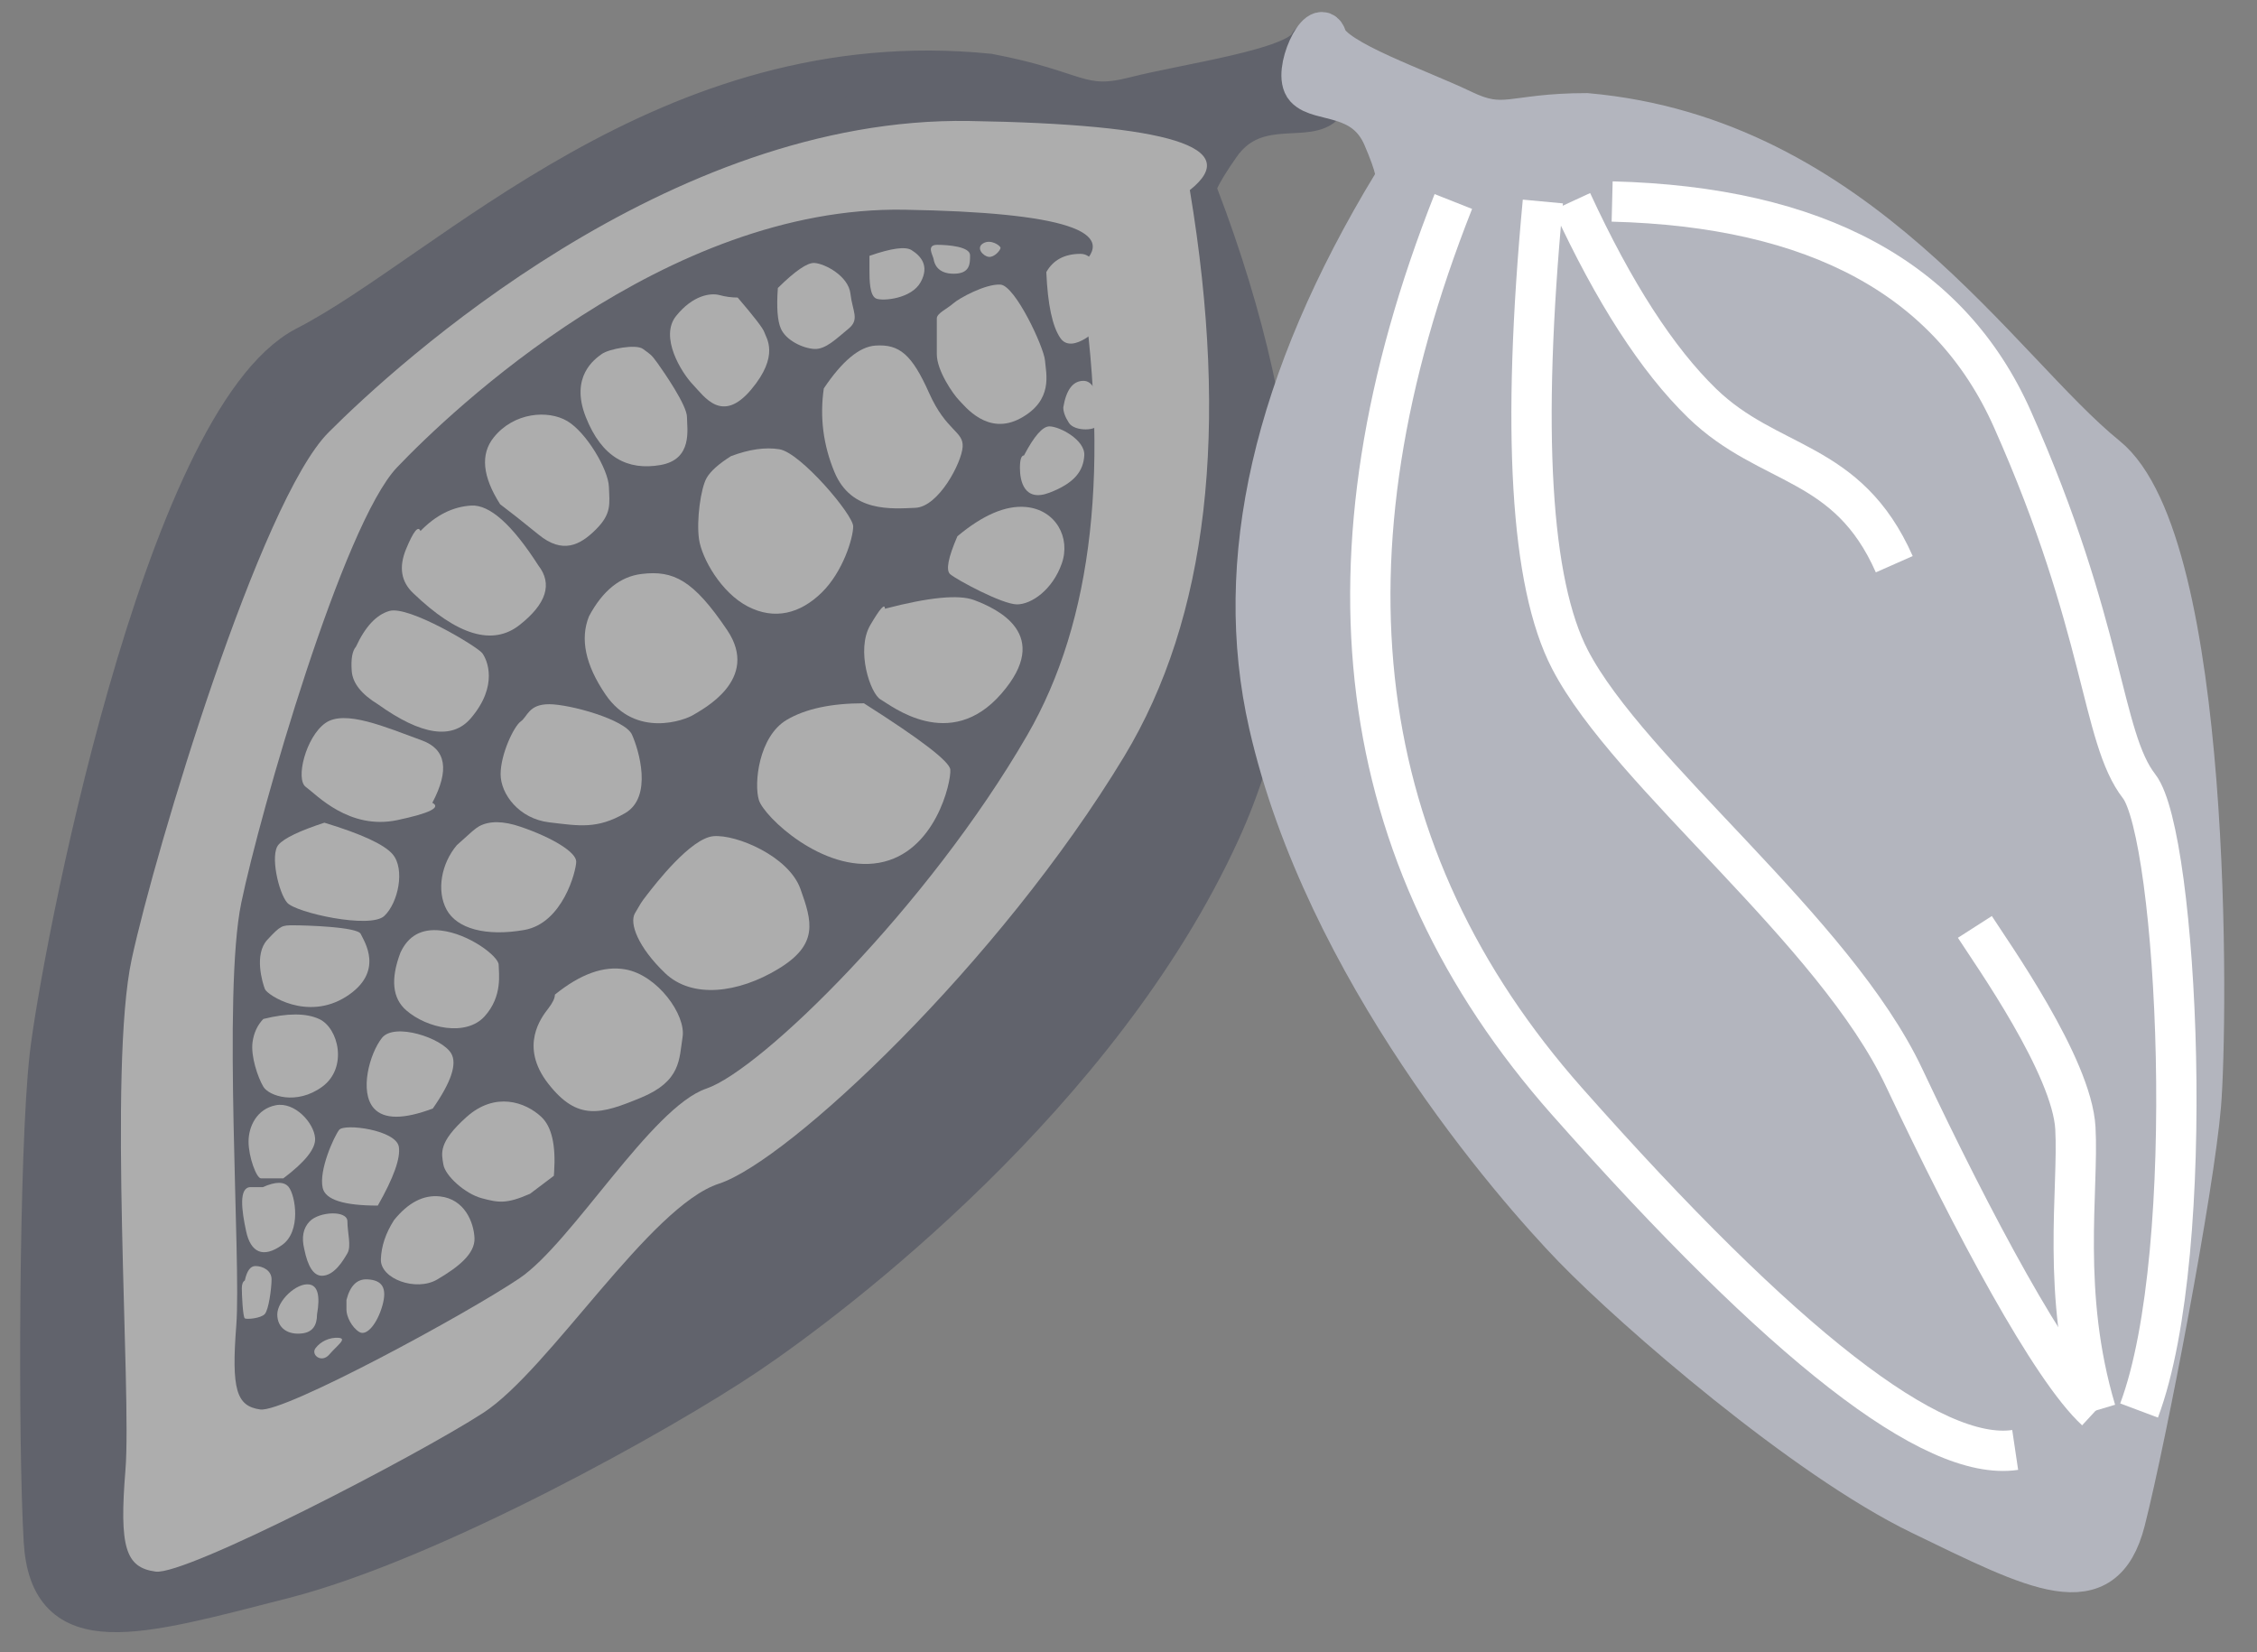 <?xml version="1.0" encoding="UTF-8" standalone="no"?>
<svg width="56px" height="41px" viewBox="0 0 56 41" version="1.1" xmlns="http://www.w3.org/2000/svg" xmlns:xlink="http://www.w3.org/1999/xlink">
    <rect x="0" y="0" width="56" height="41" fill="#808080" stroke="none"/>
    <!-- Generator: Sketch 47 (45396) - http://www.bohemiancoding.com/sketch -->
    <title>Group 8</title>
    <desc>Created with Sketch.</desc>
    <defs></defs>
    <g id="Page-1" stroke="none" stroke-width="1" fill="none" fill-rule="evenodd">
        <g id="Desktop-Copy-5" transform="translate(-640, -1577)">
            <g id="Plaisir" transform="translate(-25, 1520)">
                <g id="Group-8" transform="translate(666, 57)">
                    <g id="Group-6" opacity="0.358" transform="translate(0, 1)">
                        <path d="M28.73,3.84 C31.082,10.006 31.264,15.268 29.277,19.625 C26.295,26.16 19.673,31.171 17.545,32.606 C15.418,34.042 9.704,37.229 6.036,38.169 C2.368,39.11 0.233,39.751 0.087,37.229 C-0.058,34.706 -0.03,27.554 0.233,25.214 C0.496,22.873 3.036,9.419 6.593,7.592 C10.151,5.765 15.551,0.027 23.532,0.831 C25.738,1.246 25.787,1.752 27.139,1.408 C28.492,1.063 31.137,0.715 31.465,0.121 C31.793,-0.473 32.282,1.301 31.793,1.652 C31.304,2.004 30.075,1.467 29.277,2.602 C28.744,3.359 28.562,3.771 28.73,3.84 Z" id="Path-26" stroke="#292F48" fill="#292F48"></path>
                        <path d="M28.522,3.717 C29.51,9.654 28.967,14.337 26.894,17.768 C23.784,22.913 18.559,27.811 16.839,28.371 C15.119,28.93 12.628,32.998 10.987,34.06 C9.345,35.122 3.61,38.099 2.861,37.997 C2.113,37.896 1.956,37.396 2.113,35.469 C2.269,33.541 1.677,25.527 2.269,22.794 C2.861,20.062 5.461,11.425 7.151,9.73 C8.842,8.034 15.566,1.881 23.048,2.002 C28.036,2.082 29.86,2.654 28.522,3.717 Z M25.777,5.622 C26.837,4.743 25.392,4.27 21.442,4.204 C15.517,4.103 10.192,9.193 8.853,10.595 C7.514,11.997 5.456,19.14 4.987,21.4 C4.518,23.66 4.987,30.288 4.863,31.883 C4.739,33.477 4.863,33.89 5.456,33.974 C6.049,34.059 10.591,31.596 11.89,30.718 C13.19,29.839 15.163,26.475 16.525,26.012 C17.887,25.549 22.025,21.498 24.487,17.243 C26.129,14.406 26.559,10.532 25.777,5.622 Z" id="Combined-Shape" fill="#FFFFFF"></path>
                        <g id="Group-5" transform="translate(5, 5)" fill="#FFFFFF">
                            <path d="M19.961,0.752 C20.131,0.45 20.415,0.299 20.812,0.299 C21.409,0.299 21.487,1.796 21.409,1.955 C21.331,2.114 20.606,2.821 20.309,2.388 C20.111,2.099 19.995,1.554 19.961,0.752 Z" id="Path-28"></path>
                            <path d="M14.44,3.638 C14.897,2.957 15.324,2.602 15.721,2.575 C16.317,2.535 16.626,2.796 17.052,3.75 C17.477,4.704 17.91,4.696 17.885,5.088 C17.861,5.48 17.289,6.577 16.71,6.601 C16.131,6.624 15.123,6.723 14.704,5.713 C14.425,5.041 14.337,4.349 14.44,3.638 Z" id="Path-30"></path>
                            <path d="M7.625,11.474 C8.136,11.474 9.51,11.853 9.68,12.228 C9.85,12.604 10.203,13.775 9.51,14.177 C8.816,14.579 8.368,14.493 7.625,14.405 C6.882,14.317 6.421,13.706 6.421,13.21 C6.421,12.714 6.75,12.022 6.921,11.901 C7.092,11.78 7.114,11.474 7.625,11.474 Z" id="Path-33"></path>
                            <path d="M3.936,17.637 C4.13,17.218 4.462,17.035 4.935,17.089 C5.643,17.169 6.373,17.735 6.373,17.94 C6.373,18.144 6.479,18.717 6.023,19.22 C5.566,19.724 4.599,19.521 4.081,19.071 C3.735,18.772 3.687,18.294 3.936,17.637 Z" id="Path-35"></path>
                            <path d="M3.374,23.915 C3.767,23.224 3.941,22.738 3.896,22.457 C3.829,22.036 2.542,21.871 2.415,22.036 C2.288,22.201 1.905,23.04 2.007,23.478 C2.074,23.769 2.53,23.915 3.374,23.915 Z" id="Path-37"></path>
                            <path d="M1.866,26.616 C1.948,26.152 1.884,25.904 1.674,25.872 C1.359,25.824 0.88,26.274 0.88,26.616 C0.88,26.959 1.15,27.133 1.508,27.085 C1.747,27.053 1.866,26.897 1.866,26.616 Z" id="Path-39"></path>
                            <path d="M20.382,4.109 C20.455,3.67 20.622,3.45 20.883,3.45 C21.275,3.45 21.308,4.288 21.275,4.495 C21.243,4.703 20.664,4.713 20.523,4.495 C20.429,4.35 20.382,4.222 20.382,4.109 Z" id="Path-41"></path>
                            <path d="M17.755,7.306 C18.387,6.779 18.951,6.537 19.449,6.58 C20.195,6.645 20.573,7.341 20.343,7.987 C20.114,8.634 19.594,8.997 19.233,8.997 C18.872,8.997 17.744,8.391 17.576,8.248 C17.464,8.153 17.524,7.839 17.755,7.306 Z" id="Path-43"></path>
                            <path d="M10.062,16.192 C10.248,15.953 11.135,14.798 11.701,14.749 C12.267,14.699 13.57,15.245 13.86,16.057 C14.151,16.868 14.316,17.432 13.316,18.039 C12.317,18.647 11.171,18.787 10.502,18.147 C9.833,17.506 9.605,16.907 9.757,16.656 C9.908,16.405 9.876,16.431 10.062,16.192 Z" id="Path-46"></path>
                            <path d="M7.742,23.176 C7.746,23.134 7.748,23.103 7.749,23.082 C7.793,22.412 7.688,21.957 7.434,21.717 C7.036,21.342 6.285,21.082 5.575,21.717 C4.866,22.353 4.955,22.617 5.001,22.897 C5.047,23.176 5.539,23.622 5.952,23.732 C6.365,23.842 6.56,23.881 7.151,23.622" id="Path-48"></path>
                            <path d="M18.394,0.038 C18.583,-0.076 18.825,0.097 18.825,0.151 C18.825,0.206 18.674,0.389 18.534,0.374 C18.394,0.359 18.204,0.151 18.394,0.038 Z" id="Path-52"></path>
                            <path d="M15.573,0.348 C16.118,0.158 16.466,0.111 16.617,0.206 C16.843,0.348 17.069,0.591 16.843,1.001 C16.617,1.411 15.92,1.475 15.746,1.411 C15.573,1.347 15.573,0.935 15.573,0.709 C15.573,0.559 15.573,0.438 15.573,0.348 Z" id="Path-54"></path>
                            <path d="M12.303,1.383 C12.715,1.864 12.936,2.151 12.965,2.245 C13.008,2.385 13.354,2.818 12.634,3.671 C11.914,4.523 11.478,3.842 11.191,3.542 C10.905,3.242 10.359,2.359 10.775,1.841 C11.191,1.323 11.633,1.262 11.855,1.323 C12.003,1.363 12.152,1.383 12.303,1.383 Z" id="Path-56"></path>
                            <path d="M10.314,3.01 C10.474,3.235 11.045,4.057 11.045,4.349 C11.045,4.641 11.197,5.398 10.387,5.539 C9.576,5.68 8.933,5.356 8.535,4.349 C8.137,3.342 8.758,2.908 8.933,2.783 C9.108,2.657 9.781,2.532 9.951,2.657 C10.12,2.783 10.154,2.784 10.314,3.01 Z" id="Path-57"></path>
                            <path d="M4.432,7.177 C4.815,6.782 5.235,6.572 5.693,6.545 C6.15,6.519 6.705,7.014 7.357,8.03 C7.714,8.489 7.559,8.982 6.893,9.507 C6.227,10.033 5.347,9.77 4.253,8.719 C3.951,8.435 3.892,8.072 4.074,7.628 C4.257,7.185 4.376,7.034 4.432,7.177 Z" id="Path-59"></path>
                            <path d="M4.727,13.92 C5.156,13.108 5.07,12.592 4.469,12.372 C3.566,12.043 2.554,11.599 2.071,11.943 C1.588,12.287 1.324,13.338 1.588,13.527 C1.851,13.716 2.663,14.604 3.862,14.349 C4.661,14.18 4.949,14.036 4.727,13.92 Z" id="Path-61"></path>
                            <path d="M1.287,16.96 C1.577,16.96 2.871,16.998 2.95,17.174 C3.03,17.35 3.557,18.113 2.59,18.729 C1.624,19.344 0.631,18.69 0.573,18.543 C0.514,18.395 0.297,17.684 0.631,17.322 C0.966,16.96 0.996,16.96 1.287,16.96 Z" id="Path-63"></path>
                            <path d="M1.03,23.239 C1.574,22.83 1.837,22.498 1.818,22.242 C1.79,21.857 1.309,21.334 0.843,21.425 C0.378,21.515 0.167,21.944 0.167,22.327 C0.167,22.709 0.364,23.239 0.475,23.239 C0.549,23.239 0.734,23.239 1.03,23.239 Z" id="Path-65"></path>
                            <path d="M0.075,25.772 C0.126,25.534 0.213,25.415 0.337,25.415 C0.523,25.415 0.738,25.527 0.738,25.744 C0.738,25.962 0.668,26.5 0.569,26.607 C0.47,26.714 0.125,26.743 0.075,26.714 C0.025,26.686 9.99200722e-16,26.115 9.99200722e-16,25.966 C9.99200722e-16,25.867 0.025,25.802 0.075,25.772 Z" id="Path-67"></path>
                            <path d="M17.653,1.528 C17.804,1.394 18.458,1.039 18.823,1.062 C19.189,1.085 19.902,2.616 19.928,2.945 C19.954,3.273 20.142,3.931 19.323,4.378 C18.504,4.825 17.938,4.074 17.796,3.931 C17.653,3.787 17.244,3.2 17.244,2.79 C17.244,2.38 17.244,2.024 17.244,1.899 C17.244,1.774 17.502,1.662 17.653,1.528 Z" id="Path-29"></path>
                            <path d="M12.136,5.319 C12.589,5.148 12.99,5.091 13.34,5.148 C13.865,5.234 15.169,6.772 15.169,7.061 C15.169,7.35 14.915,8.191 14.384,8.708 C13.853,9.225 13.221,9.392 12.557,9.05 C11.892,8.708 11.413,7.854 11.344,7.381 C11.276,6.907 11.388,6.116 11.531,5.863 C11.627,5.694 11.829,5.513 12.136,5.319 Z" id="Path-31"></path>
                            <path d="M8.614,9.292 C8.953,8.656 9.388,8.306 9.918,8.242 C10.713,8.145 11.205,8.395 12.041,9.633 C12.877,10.87 11.408,11.61 11.205,11.738 C11.003,11.866 9.771,12.333 9.023,11.232 C8.524,10.498 8.388,9.852 8.614,9.292 Z" id="Path-32"></path>
                            <path d="M5.719,14.627 C5.791,14.566 5.847,14.525 5.887,14.503 C6.144,14.364 6.488,14.368 6.919,14.516 C7.721,14.79 8.297,15.15 8.297,15.379 C8.297,15.608 7.965,16.908 7.008,17.076 C6.052,17.243 5.335,17.042 5.08,16.57 C4.826,16.098 4.95,15.427 5.335,14.971" id="Path-34"></path>
                            <path d="M4.739,21.506 C5.195,20.852 5.347,20.396 5.195,20.139 C4.967,19.753 3.785,19.367 3.478,19.753 C3.171,20.139 2.907,21.097 3.281,21.506 C3.531,21.778 4.017,21.778 4.739,21.506 Z" id="Path-36"></path>
                            <path d="M1.549,24.993 C1.478,24.701 1.523,24.472 1.683,24.307 C1.922,24.059 2.62,24.026 2.62,24.307 C2.62,24.588 2.723,24.921 2.62,25.098 C2.516,25.276 2.293,25.656 1.988,25.656 C1.784,25.656 1.638,25.435 1.549,24.993 Z" id="Path-38"></path>
                            <path d="M21.462,3.472 C21.448,3.207 21.512,3.035 21.652,2.956 C21.792,2.877 21.863,3.049 21.863,3.472 L21.462,3.472 Z" id="Path-40"></path>
                            <path d="M19.407,5.301 C19.659,4.82 19.869,4.58 20.038,4.58 C20.29,4.58 20.928,4.918 20.903,5.301 C20.879,5.684 20.668,5.985 20.038,6.226 C19.407,6.466 19.306,5.925 19.306,5.613 C19.306,5.405 19.34,5.301 19.407,5.301 Z" id="Path-42"></path>
                            <path d="M15.956,9.105 C17.05,8.819 17.787,8.747 18.17,8.89 C18.743,9.105 20.125,9.743 18.845,11.213 C17.565,12.684 16.107,11.501 15.85,11.357 C15.594,11.213 15.232,10.128 15.594,9.509 C15.836,9.096 15.956,8.962 15.956,9.105 Z" id="Path-44"></path>
                            <path d="M15.435,11.451 C16.848,12.348 17.563,12.897 17.579,13.098 C17.604,13.399 17.21,15.163 15.81,15.409 C14.41,15.655 12.959,14.265 12.83,13.855 C12.702,13.445 12.825,12.272 13.522,11.861 C13.986,11.588 14.624,11.451 15.435,11.451 Z" id="Path-45"></path>
                            <path d="M7.768,18.68 C8.401,18.167 8.984,17.959 9.517,18.054 C10.317,18.197 11.023,19.185 10.936,19.732 C10.849,20.279 10.902,20.825 9.905,21.237 C8.908,21.649 8.333,21.825 7.603,20.89 C6.874,19.955 7.439,19.238 7.603,19.025 C7.713,18.883 7.768,18.768 7.768,18.68 Z" id="Path-47"></path>
                            <path d="M3.776,24.276 C4.128,23.84 4.508,23.643 4.915,23.687 C5.526,23.752 5.755,24.327 5.773,24.72 C5.79,25.112 5.368,25.444 4.846,25.75 C4.325,26.055 3.432,25.735 3.45,25.246 C3.462,24.92 3.57,24.597 3.776,24.276 Z" id="Path-49"></path>
                            <path d="M2.596,26.257 C2.686,25.905 2.858,25.734 3.109,25.745 C3.487,25.762 3.611,25.959 3.487,26.398 C3.363,26.837 3.1,27.166 2.914,27.051 C2.727,26.936 2.596,26.667 2.596,26.5 C2.596,26.388 2.596,26.307 2.596,26.257 Z" id="Path-50"></path>
                            <path d="M1.829,27.453 C1.951,27.289 2.172,27.181 2.398,27.196 C2.625,27.212 2.367,27.381 2.172,27.609 C1.977,27.836 1.706,27.617 1.829,27.453 Z" id="Path-51"></path>
                            <path d="M17.254,0.075 C17.535,0.075 18.069,0.121 18.069,0.334 C18.069,0.547 18.069,0.792 17.661,0.792 C17.254,0.792 17.181,0.533 17.165,0.433 C17.149,0.334 16.973,0.075 17.254,0.075 Z" id="Path-53"></path>
                            <path d="M13.3,1.146 C13.729,0.722 14.031,0.515 14.206,0.525 C14.469,0.541 15.052,0.851 15.101,1.288 C15.15,1.725 15.337,1.926 15.052,2.157 C14.767,2.389 14.491,2.674 14.206,2.659 C13.922,2.644 13.505,2.448 13.376,2.157 C13.29,1.964 13.265,1.627 13.3,1.146 Z" id="Path-55"></path>
                            <path d="M6.409,6.512 C5.969,5.823 5.916,5.269 6.251,4.853 C6.753,4.228 7.599,4.168 8.073,4.447 C8.546,4.725 9.092,5.645 9.108,6.079 C9.125,6.512 9.177,6.747 8.784,7.139 C8.392,7.53 7.96,7.754 7.362,7.265 C6.963,6.94 6.645,6.689 6.409,6.512 Z" id="Path-58"></path>
                            <path d="M2.832,10.047 C3.063,9.547 3.34,9.252 3.662,9.16 C4.145,9.022 5.84,10.043 5.964,10.205 C6.088,10.366 6.373,11.012 5.683,11.821 C5.223,12.361 4.455,12.247 3.38,11.478 C2.966,11.225 2.749,10.949 2.727,10.651 C2.705,10.353 2.74,10.152 2.832,10.047 Z" id="Path-60"></path>
                            <path d="M2.048,14.414 C2.969,14.693 3.534,14.954 3.742,15.197 C4.054,15.563 3.883,16.4 3.535,16.728 C3.186,17.056 1.341,16.648 1.126,16.4 C0.911,16.152 0.695,15.203 0.911,14.959 C1.054,14.797 1.433,14.615 2.048,14.414 Z" id="Path-62"></path>
                            <path d="M0.534,19.284 C1.132,19.136 1.592,19.136 1.916,19.284 C2.402,19.504 2.635,20.497 1.996,20.965 C1.357,21.433 0.671,21.195 0.534,20.965 C0.397,20.735 0.219,20.209 0.266,19.86 C0.298,19.628 0.388,19.435 0.534,19.284 Z" id="Path-64"></path>
                            <path d="M0.521,23.457 C0.84,23.315 1.055,23.315 1.165,23.457 C1.331,23.669 1.478,24.553 0.999,24.893 C0.521,25.234 0.219,25.071 0.107,24.553 C-0.005,24.035 -0.082,23.457 0.219,23.457 C0.42,23.457 0.521,23.457 0.521,23.457 Z" id="Path-66"></path>
                        </g>
                    </g>
                    <g id="Group-7" transform="translate(25, 0)">
                        <path d="M27.241,6.348 C29.225,11.723 29.379,16.31 27.702,20.109 C25.187,25.807 19.599,30.175 17.804,31.426 C16.009,32.677 11.188,35.456 8.093,36.276 C4.998,37.096 3.197,37.655 3.074,35.456 C2.951,33.257 2.975,27.021 3.197,24.981 C3.419,22.941 5.561,11.212 8.563,9.619 C11.565,8.026 16.122,3.023 22.855,3.724 C24.717,4.087 24.758,4.528 25.899,4.227 C27.04,3.927 29.272,3.623 29.549,3.105 C29.825,2.587 30.238,4.135 29.825,4.441 C29.412,4.747 28.376,4.279 27.702,5.269 C27.253,5.928 27.099,6.288 27.241,6.348 Z" id="Path-26" stroke="#B3B5BE" fill="#B3B5BE" transform="translate(16.5, 20) scale(1, -1) rotate(-191) translate(-16.5, -20) "></path>
                        <path d="M14,5 C19.075,5.129 22.384,6.927 23.928,10.394 C26.243,15.594 26.129,18.292 27.074,19.509 C28.019,20.726 28.568,31.017 27.074,35" id="Path-72" stroke="#FFFFFF"></path>
                        <path d="M10.06,5 C6.572,13.821 7.513,21.265 12.883,27.332 C18.253,33.399 21.958,36.281 24,35.978" id="Path-68" stroke="#FFFFFF"></path>
                        <path d="M12.281,5 C11.748,10.684 11.973,14.472 12.954,16.364 C14.427,19.202 19.517,23.077 21.243,26.736 C22.969,30.395 24.886,33.972 26,35" id="Path-69" stroke="#FFFFFF"></path>
                        <path d="M13,5 C14.043,7.258 15.12,8.926 16.23,10.004 C17.894,11.62 19.838,11.371 21,14" id="Path-70" stroke="#FFFFFF"></path>
                        <path d="M23,23 C23.422,23.658 25.41,26.457 25.494,27.996 C25.578,29.535 25.132,32.094 26,35" id="Path-71" stroke="#FFFFFF"></path>
                    </g>
                </g>
            </g>
        </g>
    </g>
</svg>